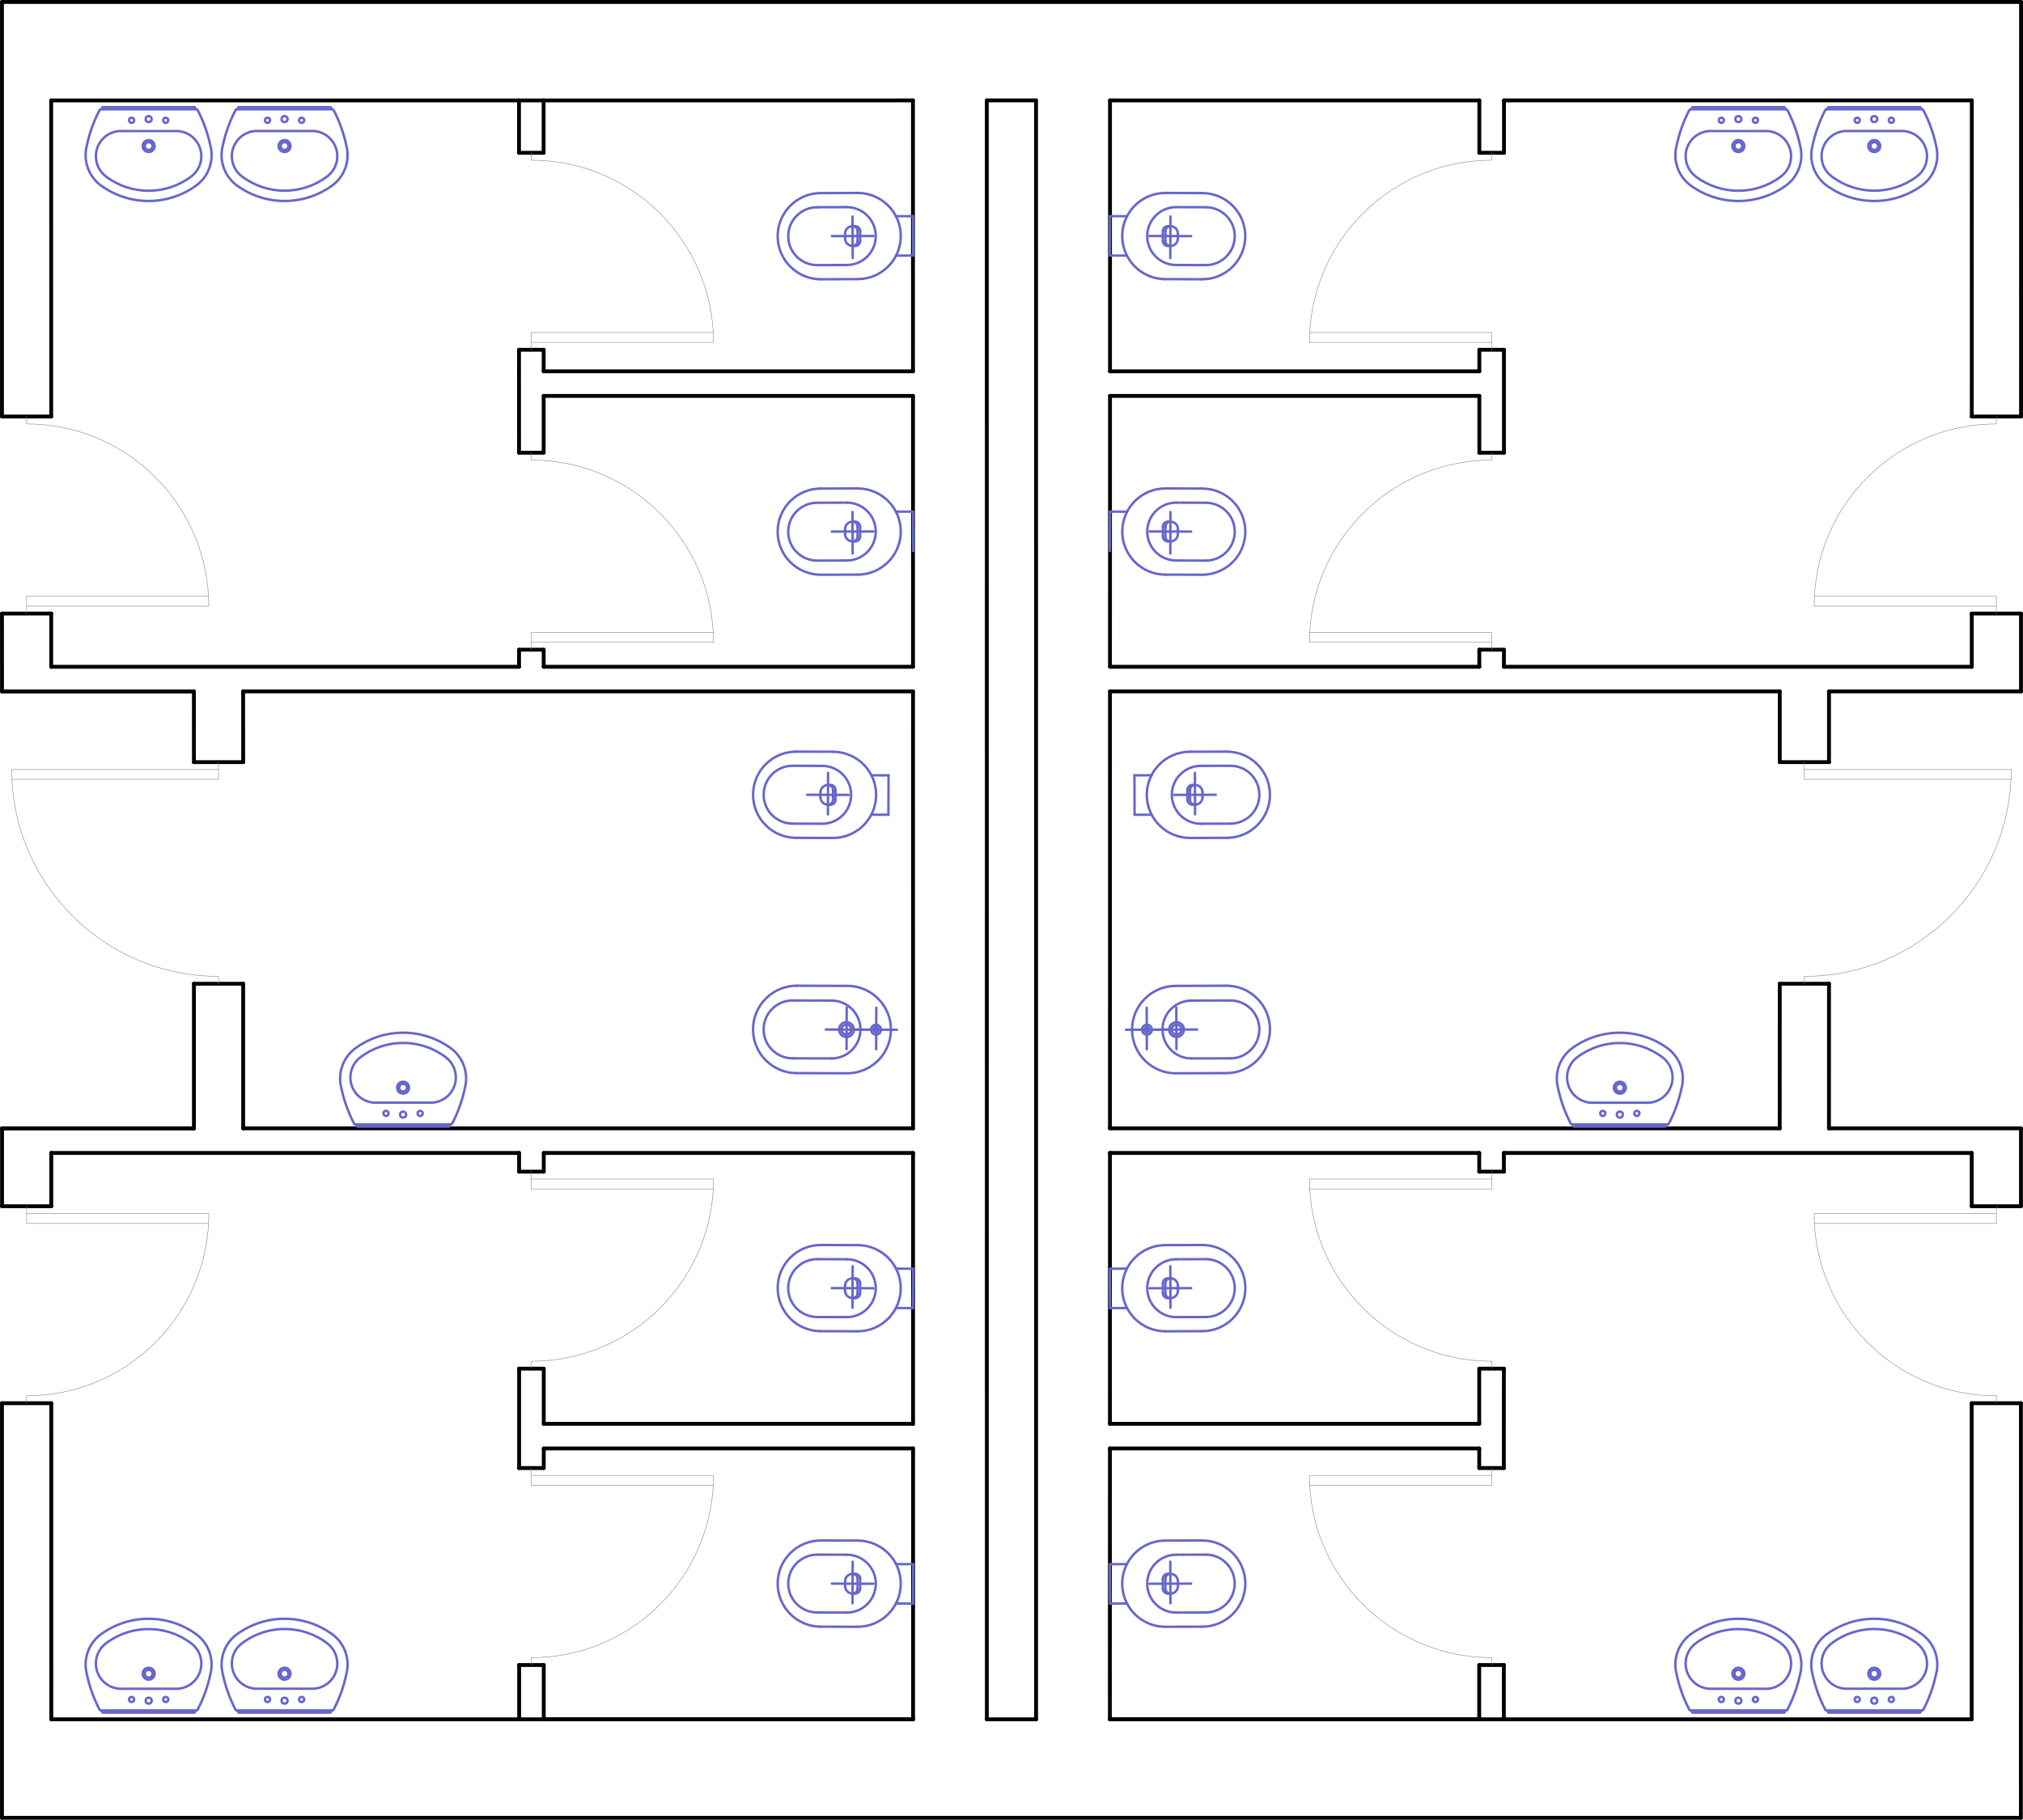 <?xml version="1.0" encoding="UTF-8"?><svg id="ARREDI_igienici_-_bathroom" xmlns="http://www.w3.org/2000/svg" width="594.41" height="534.65" viewBox="0 0 594.41 534.65"><defs><style>.cls-1{stroke:#848484;stroke-width:.14px;}.cls-1,.cls-2,.cls-3{fill:none;stroke-linecap:round;stroke-linejoin:round;}.cls-2{stroke:#000;stroke-width:1.13px;}.cls-3{stroke:#66c;stroke-width:.71px;}</style></defs><g id="LINE"><line class="cls-2" x1="304.42" y1="29.5" x2="289.95" y2="29.5"/></g><g id="LINE-2"><line class="cls-2" x1="304.43" y1="505.15" x2="304.42" y2="29.5"/></g><g id="LINE-3"><line class="cls-2" x1="289.96" y1="505.15" x2="289.95" y2="29.5"/></g><g id="LINE-4"><line class="cls-2" x1="268.27" y1="203.14" x2="268.28" y2="331.52"/></g><g id="LINE-5"><line class="cls-2" x1="159.73" y1="29.5" x2="159.73" y2="44.89"/></g><g id="LINE-6"><line class="cls-2" x1="152.5" y1="29.5" x2="152.5" y2="44.89"/></g><g id="LINE-7"><line class="cls-2" x1="159.73" y1="44.89" x2="152.5" y2="44.89"/></g><g id="LINE-8"><line class="cls-2" x1="159.73" y1="102.77" x2="152.5" y2="102.77"/></g><g id="LINE-9"><line class="cls-2" x1="159.74" y1="102.77" x2="159.74" y2="109.09"/></g><g id="LINE-10"><line class="cls-2" x1="152.5" y1="102.77" x2="152.51" y2="133.01"/></g><g id="LINE-11"><line class="cls-2" x1="159.74" y1="116.32" x2="159.74" y2="133.01"/></g><g id="LINE-12"><line class="cls-2" x1="159.73" y1="190.89" x2="152.5" y2="190.89"/></g><g id="LINE-13"><line class="cls-2" x1="159.73" y1="133.01" x2="152.5" y2="133.01"/></g><g id="LINE-14"><line class="cls-2" x1="152.51" y1="190.89" x2="152.51" y2="195.9"/></g><g id="LINE-15"><line class="cls-2" x1="159.75" y1="190.89" x2="159.75" y2="195.9"/></g><g id="LINE-16"><line class="cls-2" x1="152.51" y1="195.9" x2="15.05" y2="195.9"/></g><g id="LINE-17"><line class="cls-2" x1="268.25" y1="195.9" x2="159.75" y2="195.9"/></g><g id="LINE-18"><line class="cls-2" x1="268.25" y1="116.32" x2="159.74" y2="116.32"/></g><g id="LINE-19"><line class="cls-2" x1="268.25" y1="109.09" x2="159.74" y2="109.09"/></g><g id="LINE-20"><line class="cls-2" x1="268.25" y1="29.5" x2="268.26" y2="109.09"/></g><g id="LINE-21"><line class="cls-2" x1="268.26" y1="116.32" x2="268.27" y2="195.9"/></g><g id="LINE-22"><line class="cls-2" x1="15.05" y1="180.26" x2="15.05" y2="195.9"/></g><g id="LINE-23"><line class="cls-2" x1=".58" y1="180.26" x2=".59" y2="203.14"/></g><g id="LINE-24"><line class="cls-2" x1="15.05" y1="122.38" x2=".58" y2="122.38"/></g><g id="LINE-25"><line class="cls-2" x1="15.05" y1="180.26" x2=".58" y2="180.26"/></g><g id="LINE-26"><line class="cls-2" x1="268.25" y1="203.14" x2="71.44" y2="203.14"/></g><g id="LINE-27"><line class="cls-2" x1="15.04" y1="29.51" x2="15.05" y2="122.38"/></g><g id="LINE-28"><line class="cls-2" x1="268.29" y1="425.57" x2="268.29" y2="505.15"/></g><g id="LINE-29"><line class="cls-2" x1="15.07" y1="412.27" x2="15.08" y2="505.15"/></g><g id="LINE-30"><line class="cls-2" x1="152.53" y1="402.12" x2="152.53" y2="431.32"/></g><g id="LINE-31"><line class="cls-2" x1="159.77" y1="425.57" x2="159.77" y2="431.32"/></g><g id="LINE-32"><line class="cls-2" x1="159.73" y1="431.32" x2="152.5" y2="431.32"/></g><g id="LINE-33"><line class="cls-2" x1="152.52" y1="338.75" x2="15.07" y2="338.75"/></g><g id="LINE-34"><line class="cls-2" x1="268.29" y1="418.33" x2="159.77" y2="418.33"/></g><g id="LINE-35"><line class="cls-2" x1="268.29" y1="425.57" x2="159.77" y2="425.57"/></g><g id="LINE-36"><line class="cls-2" x1="268.29" y1="338.75" x2="159.77" y2="338.75"/></g><g id="LINE-37"><line class="cls-2" x1="159.77" y1="418.33" x2="159.77" y2="402.12"/></g><g id="LINE-38"><line class="cls-2" x1="159.73" y1="402.12" x2="152.5" y2="402.12"/></g><g id="LINE-39"><line class="cls-2" x1="152.52" y1="338.75" x2="152.53" y2="344.24"/></g><g id="LINE-40"><line class="cls-2" x1="159.73" y1="344.24" x2="152.5" y2="344.24"/></g><g id="LINE-41"><line class="cls-2" x1="159.77" y1="344.24" x2="159.77" y2="338.75"/></g><g id="LINE-42"><line class="cls-2" x1="268.28" y1="338.75" x2="268.28" y2="418.33"/></g><g id="LINE-43"><line class="cls-2" x1=".6" y1="331.52" x2=".6" y2="354.4"/></g><g id="LINE-44"><line class="cls-2" x1="268.29" y1="331.52" x2="71.45" y2="331.52"/></g><g id="LINE-45"><line class="cls-2" x1="15.05" y1="354.4" x2=".58" y2="354.4"/></g><g id="LINE-46"><line class="cls-2" x1="15.05" y1="412.27" x2=".58" y2="412.27"/></g><g id="LINE-47"><line class="cls-2" x1="15.07" y1="338.75" x2="15.07" y2="354.4"/></g><g id="LINE-48"><line class="cls-2" x1="159.73" y1="489.2" x2="152.5" y2="489.2"/></g><g id="LINE-49"><line class="cls-2" x1="152.54" y1="489.2" x2="152.54" y2="505.15"/></g><g id="LINE-50"><line class="cls-2" x1="159.77" y1="489.2" x2="159.77" y2="505.15"/></g><g id="LINE-51"><line class="cls-2" x1="268.29" y1="505.15" x2="159.77" y2="505.15"/></g><g id="LINE-52"><line class="cls-2" x1="326.14" y1="203.14" x2="326.13" y2="331.52"/></g><g id="LINE-53"><line class="cls-2" x1="434.67" y1="29.5" x2="434.67" y2="44.89"/></g><g id="LINE-54"><line class="cls-2" x1="441.91" y1="29.5" x2="441.91" y2="44.89"/></g><g id="LINE-55"><line class="cls-2" x1="434.67" y1="44.89" x2="441.91" y2="44.89"/></g><g id="LINE-56"><line class="cls-2" x1="434.67" y1="102.77" x2="441.91" y2="102.77"/></g><g id="LINE-57"><line class="cls-2" x1="434.67" y1="102.77" x2="434.67" y2="109.09"/></g><g id="LINE-58"><line class="cls-2" x1="441.9" y1="102.77" x2="441.9" y2="133.01"/></g><g id="LINE-59"><line class="cls-2" x1="434.67" y1="116.32" x2="434.67" y2="133.01"/></g><g id="LINE-60"><line class="cls-2" x1="434.67" y1="190.89" x2="441.91" y2="190.89"/></g><g id="LINE-61"><line class="cls-2" x1="434.67" y1="133.01" x2="441.91" y2="133.01"/></g><g id="LINE-62"><line class="cls-2" x1="441.9" y1="190.89" x2="441.89" y2="195.9"/></g><g id="LINE-63"><line class="cls-2" x1="434.66" y1="190.89" x2="434.66" y2="195.9"/></g><g id="LINE-64"><line class="cls-2" x1="441.89" y1="195.9" x2="579.35" y2="195.9"/></g><g id="LINE-65"><line class="cls-2" x1="326.15" y1="195.9" x2="434.66" y2="195.9"/></g><g id="LINE-66"><line class="cls-2" x1="326.15" y1="116.32" x2="434.67" y2="116.32"/></g><g id="LINE-67"><line class="cls-2" x1="326.15" y1="109.09" x2="434.67" y2="109.09"/></g><g id="LINE-68"><line class="cls-2" x1="326.15" y1="29.5" x2="326.15" y2="109.09"/></g><g id="LINE-69"><line class="cls-2" x1="326.15" y1="116.32" x2="326.14" y2="195.9"/></g><g id="LINE-70"><line class="cls-2" x1="579.35" y1="180.26" x2="579.35" y2="195.9"/></g><g id="LINE-71"><line class="cls-2" x1="593.82" y1="180.26" x2="593.82" y2="203.14"/></g><g id="LINE-72"><line class="cls-2" x1="579.36" y1="122.38" x2="593.83" y2="122.38"/></g><g id="LINE-73"><line class="cls-2" x1="579.35" y1="180.26" x2="593.82" y2="180.26"/></g><g id="LINE-74"><line class="cls-2" x1="326.15" y1="203.14" x2="522.94" y2="203.14"/></g><g id="LINE-75"><line class="cls-2" x1="579.37" y1="29.5" x2="579.36" y2="122.38"/></g><g id="LINE-76"><line class="cls-2" x1="593.84" y1=".57" x2="593.83" y2="122.38"/></g><g id="LINE-77"><line class="cls-2" x1="522.94" y1="203.14" x2="522.94" y2="223.92"/></g><g id="LINE-78"><line class="cls-2" x1="522.94" y1="223.92" x2="537.41" y2="223.92"/></g><g id="LINE-79"><line class="cls-2" x1="326.12" y1="425.57" x2="326.11" y2="505.15"/></g><g id="LINE-80"><line class="cls-2" x1="579.33" y1="412.27" x2="579.33" y2="505.15"/></g><g id="LINE-81"><line class="cls-2" x1="593.8" y1="412.27" x2="593.79" y2="534.09"/></g><g id="LINE-82"><line class="cls-2" x1="441.88" y1="402.12" x2="441.87" y2="431.32"/></g><g id="LINE-83"><line class="cls-2" x1="434.64" y1="425.57" x2="434.64" y2="431.32"/></g><g id="LINE-84"><line class="cls-2" x1="434.67" y1="431.32" x2="441.91" y2="431.32"/></g><g id="LINE-85"><line class="cls-2" x1="441.88" y1="338.75" x2="579.34" y2="338.75"/></g><g id="LINE-86"><line class="cls-2" x1="326.11" y1="418.33" x2="434.64" y2="418.33"/></g><g id="LINE-87"><line class="cls-2" x1="326.11" y1="425.57" x2="434.64" y2="425.57"/></g><g id="LINE-88"><line class="cls-2" x1="326.11" y1="338.75" x2="434.64" y2="338.75"/></g><g id="LINE-89"><line class="cls-2" x1="434.64" y1="418.33" x2="434.64" y2="402.12"/></g><g id="LINE-90"><line class="cls-2" x1="434.67" y1="402.12" x2="441.91" y2="402.12"/></g><g id="LINE-91"><line class="cls-2" x1="441.88" y1="338.75" x2="441.88" y2="344.24"/></g><g id="LINE-92"><line class="cls-2" x1="434.67" y1="344.24" x2="441.91" y2="344.24"/></g><g id="LINE-93"><line class="cls-2" x1="434.64" y1="344.24" x2="434.64" y2="338.75"/></g><g id="LINE-94"><line class="cls-2" x1="326.13" y1="338.75" x2="326.12" y2="418.33"/></g><g id="LINE-95"><line class="cls-2" x1="522.94" y1="289.03" x2="537.41" y2="289.03"/></g><g id="LINE-96"><line class="cls-2" x1="593.81" y1="331.52" x2="593.81" y2="354.4"/></g><g id="LINE-97"><line class="cls-2" x1="326.11" y1="331.52" x2="522.93" y2="331.52"/></g><g id="LINE-98"><line class="cls-2" x1="579.35" y1="354.4" x2="593.82" y2="354.4"/></g><g id="LINE-99"><line class="cls-2" x1="579.36" y1="412.27" x2="593.83" y2="412.27"/></g><g id="LINE-100"><line class="cls-2" x1="522.94" y1="289.03" x2="522.93" y2="331.52"/></g><g id="LINE-101"><line class="cls-2" x1="579.34" y1="338.75" x2="579.34" y2="354.4"/></g><g id="LINE-102"><line class="cls-2" x1="434.67" y1="489.2" x2="441.91" y2="489.2"/></g><g id="LINE-103"><line class="cls-2" x1="441.87" y1="489.2" x2="441.87" y2="505.15"/></g><g id="LINE-104"><line class="cls-2" x1="434.63" y1="489.2" x2="434.63" y2="505.15"/></g><g id="LINE-105"><line class="cls-2" x1="326.11" y1="505.15" x2="434.63" y2="505.15"/></g><g id="LINE-106"><line class="cls-2" x1="268.29" y1="505.15" x2="15.08" y2="505.15"/></g><g id="LINE-107"><line class="cls-2" x1="304.43" y1="505.15" x2="289.96" y2="505.15"/></g><g id="LINE-108"><line class="cls-2" x1="579.33" y1="505.15" x2="326.11" y2="505.15"/></g><g id="LINE-109"><line class="cls-2" x1="537.41" y1="289.03" x2="537.4" y2="331.52"/></g><g id="LINE-110"><line class="cls-2" x1="537.41" y1="203.14" x2="537.41" y2="223.92"/></g><g id="LINE-111"><line class="cls-2" x1="537.41" y1="203.14" x2="593.82" y2="203.14"/></g><g id="LINE-112"><line class="cls-2" x1="537.4" y1="331.52" x2="593.81" y2="331.52"/></g><g id="LINE-113"><line class="cls-2" x1="268.25" y1="29.5" x2="15.04" y2="29.51"/></g><g id="LINE-114"><line class="cls-2" x1="326.15" y1="29.5" x2="434.67" y2="29.51"/></g><g id="LINE-115"><line class="cls-2" x1="441.91" y1="29.5" x2="579.37" y2="29.5"/></g><g id="LINE-116"><line class="cls-2" x1="71.44" y1="203.14" x2="71.45" y2="223.92"/></g><g id="LINE-117"><line class="cls-2" x1="71.45" y1="223.92" x2="56.98" y2="223.92"/></g><g id="LINE-118"><line class="cls-2" x1="71.45" y1="289.03" x2="56.98" y2="289.03"/></g><g id="LINE-119"><line class="cls-2" x1="71.45" y1="289.03" x2="71.45" y2="331.52"/></g><g id="LINE-120"><line class="cls-2" x1="56.98" y1="289.03" x2="56.98" y2="331.52"/></g><g id="LINE-121"><line class="cls-2" x1="56.97" y1="203.14" x2="56.98" y2="223.92"/></g><g id="LINE-122"><line class="cls-2" x1="56.97" y1="203.14" x2=".57" y2="203.14"/></g><g id="LINE-123"><line class="cls-2" x1="56.98" y1="331.52" x2=".58" y2="331.52"/></g><g id="LINE-124"><line class="cls-2" x1="56.97" y1="203.14" x2=".59" y2="203.14"/></g><g id="LINE-125"><line class="cls-2" x1="56.98" y1="331.52" x2=".6" y2="331.52"/></g><g id="LINE-126"><line class="cls-2" x1=".58" y1="412.27" x2=".58" y2="534.09"/></g><g id="LINE-127"><line class="cls-2" x1="593.79" y1="534.09" x2=".58" y2="534.09"/></g><g id="LINE-128"><line class="cls-2" x1=".58" y1="122.38" x2=".58" y2=".57"/></g><g id="LINE-129"><line class="cls-2" x1=".58" y1=".57" x2="593.84" y2=".57"/></g><g id="LINE-130"><line class="cls-1" x1="7.82" y1="175.19" x2="61.35" y2="175.19"/></g><g id="LINE-131"><line class="cls-1" x1="7.82" y1="180.26" x2="7.82" y2="175.19"/></g><g id="LINE-132"><line class="cls-1" x1="156.12" y1="185.83" x2="209.65" y2="185.83"/></g><g id="LINE-133"><line class="cls-1" x1="156.12" y1="190.89" x2="156.12" y2="185.83"/></g><g id="LINE-134"><line class="cls-1" x1="156.12" y1="97.7" x2="209.65" y2="97.7"/></g><g id="LINE-135"><line class="cls-1" x1="156.12" y1="102.77" x2="156.12" y2="97.7"/></g><g id="LINE-136"><line class="cls-1" x1="156.12" y1="44.89" x2="156.12" y2="47.06"/></g><g id="LINE-137"><line class="cls-1" x1="156.12" y1="100.6" x2="209.65" y2="100.6"/></g><g id="ARC"><path class="cls-1" d="m209.65,100.6c0-29.57-23.97-53.54-53.54-53.54"/></g><g id="LINE-138"><line class="cls-1" x1="156.12" y1="133.01" x2="156.12" y2="135.18"/></g><g id="LINE-139"><line class="cls-1" x1="156.12" y1="188.72" x2="209.65" y2="188.72"/></g><g id="ARC-2"><path class="cls-1" d="m209.65,188.72c0-29.57-23.97-53.54-53.54-53.54"/></g><g id="ARC-3"><path class="cls-1" d="m61.35,178.09c0-29.57-23.97-53.54-53.54-53.54"/></g><g id="LINE-140"><line class="cls-1" x1="7.81" y1="122.38" x2="7.81" y2="124.55"/></g><g id="LINE-141"><line class="cls-1" x1="7.82" y1="178.09" x2="61.35" y2="178.09"/></g><g id="ARC-4"><path class="cls-1" d="m156.12,487.03c29.57,0,53.54-23.97,53.54-53.54"/></g><g id="LINE-142"><line class="cls-1" x1="7.82" y1="359.46" x2="61.35" y2="359.46"/></g><g id="LINE-143"><line class="cls-1" x1="7.82" y1="354.4" x2="7.82" y2="359.46"/></g><g id="LINE-144"><line class="cls-1" x1="156.12" y1="349.31" x2="209.65" y2="349.31"/></g><g id="LINE-145"><line class="cls-1" x1="156.12" y1="344.24" x2="156.12" y2="349.31"/></g><g id="LINE-146"><line class="cls-1" x1="156.12" y1="436.38" x2="209.65" y2="436.38"/></g><g id="LINE-147"><line class="cls-1" x1="156.12" y1="431.32" x2="156.12" y2="436.38"/></g><g id="LINE-148"><line class="cls-1" x1="156.12" y1="433.49" x2="209.65" y2="433.49"/></g><g id="LINE-149"><line class="cls-1" x1="156.12" y1="402.12" x2="156.12" y2="399.95"/></g><g id="LINE-150"><line class="cls-1" x1="156.12" y1="346.41" x2="209.65" y2="346.41"/></g><g id="ARC-5"><path class="cls-1" d="m156.12,399.95c29.57,0,53.54-23.97,53.54-53.54"/></g><g id="LINE-151"><line class="cls-1" x1="7.81" y1="412.27" x2="7.81" y2="410.1"/></g><g id="LINE-152"><line class="cls-1" x1="7.82" y1="356.57" x2="61.35" y2="356.57"/></g><g id="ARC-6"><path class="cls-1" d="m7.82,410.1c29.57,0,53.54-23.97,53.54-53.54"/></g><g id="LINE-153"><line class="cls-1" x1="156.12" y1="489.2" x2="156.12" y2="487.03"/></g><g id="ARC-7"><path class="cls-1" d="m530.17,286.86c33.56,0,60.77-27.21,60.77-60.77,0,0,0,0,0,0"/></g><g id="LINE-154"><line class="cls-1" x1="530.17" y1="228.98" x2="590.95" y2="228.98"/></g><g id="LINE-155"><line class="cls-1" x1="530.17" y1="223.92" x2="530.17" y2="228.98"/></g><g id="LINE-156"><line class="cls-1" x1="586.59" y1="175.19" x2="533.05" y2="175.19"/></g><g id="LINE-157"><line class="cls-1" x1="586.59" y1="180.26" x2="586.59" y2="175.19"/></g><g id="LINE-158"><line class="cls-1" x1="438.29" y1="185.83" x2="384.75" y2="185.83"/></g><g id="LINE-159"><line class="cls-1" x1="438.29" y1="190.89" x2="438.29" y2="185.83"/></g><g id="LINE-160"><line class="cls-1" x1="438.29" y1="97.7" x2="384.75" y2="97.7"/></g><g id="LINE-161"><line class="cls-1" x1="438.29" y1="102.77" x2="438.29" y2="97.7"/></g><g id="LINE-162"><line class="cls-1" x1="438.29" y1="44.89" x2="438.29" y2="47.06"/></g><g id="LINE-163"><line class="cls-1" x1="438.29" y1="100.6" x2="384.75" y2="100.6"/></g><g id="ARC-8"><path class="cls-1" d="m438.29,47.06c-29.57,0-53.54,23.97-53.54,53.54"/></g><g id="LINE-164"><line class="cls-1" x1="438.29" y1="133.01" x2="438.29" y2="135.18"/></g><g id="LINE-165"><line class="cls-1" x1="438.29" y1="188.72" x2="384.75" y2="188.72"/></g><g id="ARC-9"><path class="cls-1" d="m438.29,135.18c-29.57,0-53.54,23.97-53.54,53.54"/></g><g id="LINE-166"><line class="cls-1" x1="530.17" y1="226.09" x2="590.95" y2="226.09"/></g><g id="ARC-10"><path class="cls-1" d="m586.59,124.55c-29.57,0-53.54,23.97-53.54,53.54"/></g><g id="LINE-167"><line class="cls-1" x1="586.59" y1="122.38" x2="586.59" y2="124.55"/></g><g id="LINE-168"><line class="cls-1" x1="586.59" y1="178.09" x2="533.05" y2="178.09"/></g><g id="ARC-11"><path class="cls-1" d="m384.75,433.49c0,29.57,23.97,53.54,53.54,53.54"/></g><g id="LINE-169"><line class="cls-1" x1="586.59" y1="359.46" x2="533.05" y2="359.46"/></g><g id="LINE-170"><line class="cls-1" x1="586.59" y1="354.4" x2="586.59" y2="359.46"/></g><g id="LINE-171"><line class="cls-1" x1="438.29" y1="349.31" x2="384.75" y2="349.31"/></g><g id="LINE-172"><line class="cls-1" x1="438.29" y1="344.24" x2="438.29" y2="349.31"/></g><g id="LINE-173"><line class="cls-1" x1="438.29" y1="436.38" x2="384.75" y2="436.38"/></g><g id="LINE-174"><line class="cls-1" x1="438.29" y1="431.32" x2="438.29" y2="436.38"/></g><g id="LINE-175"><line class="cls-1" x1="438.29" y1="433.49" x2="384.75" y2="433.49"/></g><g id="LINE-176"><line class="cls-1" x1="438.29" y1="402.12" x2="438.29" y2="399.95"/></g><g id="LINE-177"><line class="cls-1" x1="438.29" y1="346.41" x2="384.75" y2="346.41"/></g><g id="ARC-12"><path class="cls-1" d="m384.75,346.41c0,29.57,23.97,53.54,53.54,53.54"/></g><g id="LINE-178"><line class="cls-1" x1="530.17" y1="289.03" x2="530.17" y2="286.86"/></g><g id="LINE-179"><line class="cls-1" x1="586.59" y1="412.27" x2="586.59" y2="410.1"/></g><g id="LINE-180"><line class="cls-1" x1="586.59" y1="356.57" x2="533.05" y2="356.57"/></g><g id="ARC-13"><path class="cls-1" d="m533.05,356.57c0,29.57,23.97,53.54,53.54,53.54"/></g><g id="LINE-181"><line class="cls-1" x1="438.29" y1="489.2" x2="438.29" y2="487.03"/></g><g id="ARC-14"><path class="cls-1" d="m3.44,226.09c0,33.56,27.21,60.77,60.77,60.77,0,0,0,0,0,0"/></g><g id="LINE-182"><line class="cls-1" x1="64.21" y1="228.98" x2="3.44" y2="228.98"/></g><g id="LINE-183"><line class="cls-1" x1="64.21" y1="223.92" x2="64.21" y2="228.98"/></g><g id="LINE-184"><line class="cls-1" x1="64.21" y1="226.09" x2="3.44" y2="226.09"/></g><g id="LINE-185"><line class="cls-1" x1="64.21" y1="289.03" x2="64.21" y2="286.86"/></g><g id="LINE-186"><line class="cls-3" x1="268.27" y1="63.51" x2="263.25" y2="63.52"/></g><g id="LINE-187"><line class="cls-3" x1="241.12" y1="56.73" x2="251.97" y2="56.69"/></g><g id="LINE-188"><line class="cls-3" x1="248.8" y1="60.86" x2="240.08" y2="60.89"/></g><g id="LINE-189"><line class="cls-3" x1="268.31" y1="75.08" x2="263.29" y2="75.1"/></g><g id="LINE-190"><line class="cls-3" x1="252.05" y1="82.01" x2="241.2" y2="82.05"/></g><g id="LINE-191"><line class="cls-3" x1="248.85" y1="77.86" x2="240.14" y2="77.89"/></g><g id="LINE-192"><line class="cls-3" x1="251.98" y1="67.9" x2="251.99" y2="70.8"/></g><g id="LINE-193"><line class="cls-3" x1="252.73" y1="67.9" x2="252.74" y2="70.79"/></g><g id="ARC-15"><path class="cls-3" d="m248.31,70.09c0,1.2.98,2.17,2.18,2.16"/></g><g id="LINE-194"><line class="cls-3" x1="248.31" y1="70.09" x2="248.31" y2="68.64"/></g><g id="ARC-16"><path class="cls-3" d="m250.55,72.25c.8,0,1.44-.65,1.44-1.45"/></g><g id="LINE-195"><line class="cls-3" x1="251.29" y1="72.25" x2="250.49" y2="72.25"/></g><g id="ARC-17"><path class="cls-3" d="m251.29,72.25c.8,0,1.44-.65,1.44-1.45"/></g><g id="LINE-196"><line class="cls-3" x1="250.47" y1="66.46" x2="251.27" y2="66.46"/></g><g id="ARC-18"><path class="cls-3" d="m251.98,67.9c0-.8-.65-1.44-1.45-1.44"/></g><g id="ARC-19"><path class="cls-3" d="m252.73,67.9c0-.8-.65-1.44-1.45-1.44"/></g><g id="LINE-197"><line class="cls-3" x1="256.62" y1="69.34" x2="244.42" y2="69.38"/></g><g id="ARC-20"><path class="cls-3" d="m252.05,82.01c6.99-.02,12.64-5.71,12.62-12.7s-5.71-12.64-12.7-12.62"/></g><g id="LINE-198"><line class="cls-3" x1="268.27" y1="63.51" x2="268.31" y2="75.08"/></g><g id="ARC-21"><path class="cls-3" d="m250.47,66.46c-1.2,0-2.17.98-2.16,2.18"/></g><g id="LINE-199"><line class="cls-3" x1="250.54" y1="75.81" x2="250.5" y2="63.61"/></g><g id="ARC-22"><path class="cls-3" d="m240.08,60.89c-4.69.02-8.49,3.83-8.47,8.53s3.83,8.49,8.53,8.47"/></g><g id="ARC-23"><path class="cls-3" d="m241.12,56.73c-6.99.02-12.64,5.71-12.62,12.7s5.71,12.64,12.7,12.62"/></g><g id="ARC-24"><path class="cls-3" d="m248.85,77.86c4.69-.02,8.49-3.83,8.47-8.53s-3.83-8.49-8.53-8.47"/></g><g id="ARC-25"><path class="cls-3" d="m248.85,164.68c4.69-.02,8.49-3.83,8.47-8.53s-3.83-8.49-8.53-8.47"/></g><g id="LINE-200"><line class="cls-3" x1="256.61" y1="156.15" x2="244.41" y2="156.19"/></g><g id="ARC-26"><path class="cls-3" d="m241.11,143.54c-6.99.02-12.64,5.71-12.62,12.7s5.71,12.64,12.7,12.62"/></g><g id="ARC-27"><path class="cls-3" d="m240.07,147.71c-4.69.02-8.49,3.83-8.47,8.53s3.83,8.49,8.53,8.47"/></g><g id="ARC-28"><path class="cls-3" d="m252.72,154.72c0-.8-.65-1.44-1.45-1.44"/></g><g id="ARC-29"><path class="cls-3" d="m251.97,154.72c0-.8-.65-1.44-1.45-1.44"/></g><g id="LINE-201"><line class="cls-3" x1="250.46" y1="153.28" x2="251.27" y2="153.28"/></g><g id="ARC-30"><path class="cls-3" d="m251.29,159.06c.8,0,1.44-.65,1.44-1.45"/></g><g id="LINE-202"><line class="cls-3" x1="251.29" y1="159.06" x2="250.48" y2="159.06"/></g><g id="ARC-31"><path class="cls-3" d="m250.54,159.06c.8,0,1.44-.65,1.44-1.45"/></g><g id="LINE-203"><line class="cls-3" x1="248.3" y1="156.9" x2="248.3" y2="155.46"/></g><g id="ARC-32"><path class="cls-3" d="m248.3,156.9c0,1.2.98,2.17,2.18,2.16"/></g><g id="LINE-204"><line class="cls-3" x1="252.72" y1="154.72" x2="252.73" y2="157.61"/></g><g id="LINE-205"><line class="cls-3" x1="251.97" y1="154.72" x2="251.98" y2="157.61"/></g><g id="LINE-206"><line class="cls-3" x1="250.53" y1="162.63" x2="250.49" y2="150.43"/></g><g id="ARC-33"><path class="cls-3" d="m250.46,153.28c-1.2,0-2.17.98-2.16,2.18"/></g><g id="LINE-207"><line class="cls-3" x1="248.79" y1="147.68" x2="240.07" y2="147.71"/></g><g id="LINE-208"><line class="cls-3" x1="241.11" y1="143.54" x2="251.96" y2="143.51"/></g><g id="LINE-209"><line class="cls-3" x1="248.85" y1="164.68" x2="240.13" y2="164.71"/></g><g id="LINE-210"><line class="cls-3" x1="252.05" y1="168.83" x2="241.2" y2="168.86"/></g><g id="LINE-211"><line class="cls-3" x1="268.26" y1="150.32" x2="263.24" y2="150.34"/></g><g id="LINE-212"><line class="cls-3" x1="268.26" y1="150.32" x2="268.3" y2="161.9"/></g><g id="ARC-34"><path class="cls-3" d="m252.05,168.83c6.99-.02,12.64-5.71,12.62-12.7s-5.71-12.64-12.7-12.62"/></g><g id="ARC-35"><path class="cls-3" d="m244.73,246.2c6.99.02,12.68-5.63,12.7-12.62s-5.63-12.68-12.62-12.7"/></g><g id="ARC-36"><path class="cls-3" d="m241.56,242.02c4.69.02,8.51-3.78,8.53-8.47s-3.78-8.51-8.47-8.53"/></g><g id="LINE-213"><line class="cls-3" x1="249.39" y1="233.55" x2="237.19" y2="233.51"/></g><g id="ARC-37"><path class="cls-3" d="m233.97,220.84c-6.99-.02-12.68,5.63-12.7,12.62s5.63,12.68,12.62,12.7"/></g><g id="ARC-38"><path class="cls-3" d="m232.91,224.99c-4.69-.02-8.51,3.78-8.53,8.47s3.78,8.51,8.47,8.53"/></g><g id="ARC-39"><path class="cls-3" d="m244.04,236.43c.8,0,1.45-.64,1.45-1.44"/></g><g id="ARC-40"><path class="cls-3" d="m243.3,236.42c.8,0,1.45-.64,1.45-1.44"/></g><g id="LINE-214"><line class="cls-3" x1="243.24" y1="236.42" x2="244.04" y2="236.43"/></g><g id="ARC-41"><path class="cls-3" d="m245.5,232.09c0-.8-.64-1.45-1.44-1.45"/></g><g id="LINE-215"><line class="cls-3" x1="244.06" y1="230.64" x2="243.26" y2="230.64"/></g><g id="ARC-42"><path class="cls-3" d="m244.76,232.09c0-.8-.64-1.45-1.44-1.45"/></g><g id="LINE-216"><line class="cls-3" x1="241.08" y1="232.8" x2="241.07" y2="234.24"/></g><g id="ARC-43"><path class="cls-3" d="m243.26,230.64c-1.2,0-2.17.96-2.18,2.16"/></g><g id="LINE-217"><line class="cls-3" x1="245.49" y1="234.98" x2="245.5" y2="232.09"/></g><g id="LINE-218"><line class="cls-3" x1="244.75" y1="234.98" x2="244.76" y2="232.09"/></g><g id="LINE-219"><line class="cls-3" x1="243.31" y1="227.08" x2="243.27" y2="239.27"/></g><g id="ARC-44"><path class="cls-3" d="m241.07,234.24c0,1.2.96,2.17,2.16,2.18"/></g><g id="LINE-220"><line class="cls-3" x1="241.56" y1="242.02" x2="232.85" y2="241.99"/></g><g id="LINE-221"><line class="cls-3" x1="233.88" y1="246.16" x2="244.73" y2="246.2"/></g><g id="LINE-222"><line class="cls-3" x1="241.62" y1="225.02" x2="232.91" y2="224.99"/></g><g id="LINE-223"><line class="cls-3" x1="244.82" y1="220.87" x2="233.97" y2="220.84"/></g><g id="LINE-224"><line class="cls-3" x1="261.04" y1="239.38" x2="256.02" y2="239.36"/></g><g id="LINE-225"><line class="cls-3" x1="261.08" y1="227.8" x2="256.06" y2="227.79"/></g><g id="LINE-226"><line class="cls-3" x1="261.04" y1="239.38" x2="261.08" y2="227.8"/></g><g id="ARC-45"><path class="cls-3" d="m248.8,473.79c4.69.02,8.51-3.78,8.53-8.47s-3.78-8.51-8.47-8.53"/></g><g id="ARC-46"><path class="cls-3" d="m241.2,452.61c-6.99-.02-12.68,5.63-12.7,12.62s5.63,12.68,12.62,12.7"/></g><g id="ARC-47"><path class="cls-3" d="m240.14,456.76c-4.69-.02-8.51,3.78-8.53,8.47s3.78,8.51,8.47,8.53"/></g><g id="LINE-227"><line class="cls-3" x1="250.54" y1="458.84" x2="250.5" y2="471.04"/></g><g id="ARC-48"><path class="cls-3" d="m248.31,466.01c0,1.2.96,2.17,2.16,2.18"/></g><g id="LINE-228"><line class="cls-3" x1="268.27" y1="471.15" x2="268.31" y2="459.57"/></g><g id="ARC-49"><path class="cls-3" d="m251.97,477.96c6.99.02,12.68-5.63,12.7-12.62s-5.63-12.68-12.62-12.7"/></g><g id="LINE-229"><line class="cls-3" x1="256.62" y1="465.32" x2="244.42" y2="465.28"/></g><g id="ARC-50"><path class="cls-3" d="m251.27,468.19c.8,0,1.45-.64,1.45-1.44"/></g><g id="ARC-51"><path class="cls-3" d="m250.53,468.19c.8,0,1.45-.64,1.45-1.44"/></g><g id="LINE-230"><line class="cls-3" x1="250.47" y1="468.19" x2="251.27" y2="468.19"/></g><g id="ARC-52"><path class="cls-3" d="m252.74,463.86c0-.8-.64-1.45-1.44-1.45"/></g><g id="LINE-231"><line class="cls-3" x1="251.29" y1="462.41" x2="250.49" y2="462.41"/></g><g id="ARC-53"><path class="cls-3" d="m251.99,463.86c0-.8-.64-1.45-1.44-1.45"/></g><g id="LINE-232"><line class="cls-3" x1="248.31" y1="464.57" x2="248.31" y2="466.01"/></g><g id="ARC-54"><path class="cls-3" d="m250.49,462.41c-1.2,0-2.17.96-2.18,2.16"/></g><g id="LINE-233"><line class="cls-3" x1="252.73" y1="466.75" x2="252.74" y2="463.86"/></g><g id="LINE-234"><line class="cls-3" x1="251.98" y1="466.75" x2="251.99" y2="463.86"/></g><g id="LINE-235"><line class="cls-3" x1="248.85" y1="456.79" x2="240.14" y2="456.76"/></g><g id="LINE-236"><line class="cls-3" x1="252.05" y1="452.64" x2="241.2" y2="452.61"/></g><g id="LINE-237"><line class="cls-3" x1="268.31" y1="459.57" x2="263.29" y2="459.55"/></g><g id="ARC-55"><path class="cls-3" d="m251.96,391.15c6.99.02,12.68-5.63,12.7-12.62s-5.63-12.68-12.62-12.7"/></g><g id="LINE-238"><line class="cls-3" x1="268.26" y1="384.33" x2="268.3" y2="372.76"/></g><g id="LINE-239"><line class="cls-3" x1="268.3" y1="372.76" x2="263.28" y2="372.74"/></g><g id="LINE-240"><line class="cls-3" x1="268.26" y1="384.33" x2="263.24" y2="384.31"/></g><g id="LINE-241"><line class="cls-3" x1="252.05" y1="365.83" x2="241.2" y2="365.79"/></g><g id="LINE-242"><line class="cls-3" x1="248.85" y1="369.98" x2="240.13" y2="369.95"/></g><g id="LINE-243"><line class="cls-3" x1="241.11" y1="391.11" x2="251.96" y2="391.15"/></g><g id="LINE-244"><line class="cls-3" x1="248.79" y1="386.98" x2="240.07" y2="386.95"/></g><g id="ARC-56"><path class="cls-3" d="m248.3,379.2c0,1.2.96,2.17,2.16,2.18"/></g><g id="LINE-245"><line class="cls-3" x1="250.53" y1="372.03" x2="250.49" y2="384.23"/></g><g id="LINE-246"><line class="cls-3" x1="251.97" y1="379.93" x2="251.98" y2="377.04"/></g><g id="LINE-247"><line class="cls-3" x1="252.72" y1="379.94" x2="252.73" y2="377.04"/></g><g id="ARC-57"><path class="cls-3" d="m250.48,375.59c-1.2,0-2.17.96-2.18,2.16"/></g><g id="LINE-248"><line class="cls-3" x1="248.3" y1="377.75" x2="248.3" y2="379.2"/></g><g id="ARC-58"><path class="cls-3" d="m251.98,377.04c0-.8-.64-1.45-1.44-1.45"/></g><g id="LINE-249"><line class="cls-3" x1="251.29" y1="375.59" x2="250.48" y2="375.59"/></g><g id="ARC-59"><path class="cls-3" d="m252.73,377.04c0-.8-.64-1.45-1.44-1.45"/></g><g id="LINE-250"><line class="cls-3" x1="250.46" y1="381.38" x2="251.27" y2="381.38"/></g><g id="ARC-60"><path class="cls-3" d="m250.52,381.38c.8,0,1.45-.64,1.45-1.44"/></g><g id="ARC-61"><path class="cls-3" d="m251.27,381.38c.8,0,1.45-.64,1.45-1.44"/></g><g id="ARC-62"><path class="cls-3" d="m240.13,369.95c-4.69-.02-8.51,3.78-8.53,8.47s3.78,8.51,8.47,8.53"/></g><g id="ARC-63"><path class="cls-3" d="m241.2,365.79c-6.99-.02-12.68,5.63-12.7,12.62s5.63,12.68,12.62,12.7"/></g><g id="LINE-251"><line class="cls-3" x1="256.61" y1="378.5" x2="244.41" y2="378.46"/></g><g id="ARC-64"><path class="cls-3" d="m248.79,386.98c4.69.02,8.51-3.78,8.53-8.47s-3.78-8.51-8.47-8.53"/></g><g id="ARC-65"><path class="cls-3" d="m244.29,310.98c4.69.02,8.51-3.78,8.53-8.47s-3.78-8.51-8.47-8.53"/></g><g id="LINE-252"><line class="cls-3" x1="254.86" y1="302.52" x2="242.66" y2="302.48"/></g><g id="ARC-66"><path class="cls-3" d="m248.89,315.34c7.09.02,12.86-5.71,12.89-12.8s-5.71-12.86-12.8-12.89"/></g><g id="ARC-67"><path class="cls-3" d="m232.9,293.94c-4.69-.02-8.51,3.78-8.53,8.47s3.78,8.51,8.47,8.53"/></g><g id="ARC-68"><path class="cls-3" d="m234.15,289.61c-7.09-.02-12.86,5.71-12.89,12.8s5.71,12.86,12.8,12.89"/></g><g id="LINE-253"><line class="cls-3" x1="248.78" y1="296.04" x2="248.74" y2="308.24"/></g><g id="CIRCLE"><circle class="cls-3" cx="248.7" cy="302.5" r="1.45"/></g><g id="CIRCLE-2"><circle class="cls-3" cx="248.7" cy="302.5" r="2.17"/></g><g id="LINE-254"><line class="cls-3" x1="234.06" y1="315.29" x2="248.89" y2="315.34"/></g><g id="LINE-255"><line class="cls-3" x1="244.29" y1="310.98" x2="232.84" y2="310.95"/></g><g id="LINE-256"><line class="cls-3" x1="234.15" y1="289.61" x2="248.98" y2="289.66"/></g><g id="LINE-257"><line class="cls-3" x1="244.35" y1="293.98" x2="232.9" y2="293.94"/></g><g id="LINE-258"><line class="cls-3" x1="257.48" y1="296.07" x2="257.43" y2="308.27"/></g><g id="CIRCLE-3"><circle class="cls-3" cx="257.4" cy="302.53" r=".72"/></g><g id="LINE-259"><line class="cls-3" x1="263.55" y1="302.55" x2="251.36" y2="302.51"/></g><g id="CIRCLE-4"><circle class="cls-3" cx="257.4" cy="302.53" r="1.45"/></g><g id="LINE-260"><line class="cls-3" x1="248.8" y1="473.79" x2="240.08" y2="473.76"/></g><g id="LINE-261"><line class="cls-3" x1="241.12" y1="477.93" x2="251.97" y2="477.96"/></g><g id="LINE-262"><line class="cls-3" x1="268.27" y1="471.15" x2="263.25" y2="471.13"/></g><g id="LINE-263"><line class="cls-3" x1="326.14" y1="63.51" x2="331.15" y2="63.52"/></g><g id="LINE-264"><line class="cls-3" x1="353.29" y1="56.73" x2="342.44" y2="56.69"/></g><g id="LINE-265"><line class="cls-3" x1="345.61" y1="60.86" x2="354.32" y2="60.89"/></g><g id="LINE-266"><line class="cls-3" x1="326.1" y1="75.08" x2="331.11" y2="75.1"/></g><g id="LINE-267"><line class="cls-3" x1="342.35" y1="82.01" x2="353.2" y2="82.05"/></g><g id="LINE-268"><line class="cls-3" x1="345.55" y1="77.86" x2="354.27" y2="77.89"/></g><g id="LINE-269"><line class="cls-3" x1="342.43" y1="67.9" x2="342.42" y2="70.8"/></g><g id="LINE-270"><line class="cls-3" x1="341.68" y1="67.9" x2="341.67" y2="70.79"/></g><g id="ARC-69"><path class="cls-3" d="m343.92,72.25c1.2,0,2.17-.96,2.18-2.16"/></g><g id="LINE-271"><line class="cls-3" x1="346.09" y1="70.09" x2="346.1" y2="68.64"/></g><g id="ARC-70"><path class="cls-3" d="m342.42,70.8c0,.8.64,1.45,1.44,1.45"/></g><g id="LINE-272"><line class="cls-3" x1="343.11" y1="72.25" x2="343.92" y2="72.25"/></g><g id="ARC-71"><path class="cls-3" d="m341.67,70.79c0,.8.64,1.45,1.44,1.45"/></g><g id="LINE-273"><line class="cls-3" x1="343.94" y1="66.46" x2="343.13" y2="66.46"/></g><g id="ARC-72"><path class="cls-3" d="m343.88,66.46c-.8,0-1.45.64-1.45,1.44"/></g><g id="ARC-73"><path class="cls-3" d="m343.13,66.46c-.8,0-1.45.64-1.45,1.44"/></g><g id="LINE-274"><line class="cls-3" x1="337.79" y1="69.34" x2="349.98" y2="69.38"/></g><g id="ARC-74"><path class="cls-3" d="m342.44,56.69c-6.99-.02-12.68,5.63-12.7,12.62s5.63,12.68,12.62,12.7"/></g><g id="LINE-275"><line class="cls-3" x1="326.14" y1="63.51" x2="326.1" y2="75.08"/></g><g id="ARC-75"><path class="cls-3" d="m346.1,68.64c0-1.2-.96-2.17-2.16-2.18"/></g><g id="LINE-276"><line class="cls-3" x1="343.86" y1="75.81" x2="343.91" y2="63.61"/></g><g id="ARC-76"><path class="cls-3" d="m354.27,77.89c4.69.02,8.51-3.78,8.53-8.47s-3.78-8.51-8.47-8.53"/></g><g id="ARC-77"><path class="cls-3" d="m353.2,82.05c6.99.02,12.68-5.63,12.7-12.62s-5.63-12.68-12.62-12.7"/></g><g id="ARC-78"><path class="cls-3" d="m345.61,60.86c-4.69-.02-8.51,3.78-8.53,8.47s3.78,8.51,8.47,8.53"/></g><g id="ARC-79"><path class="cls-3" d="m345.62,147.68c-4.69-.02-8.51,3.78-8.53,8.47s3.78,8.51,8.47,8.53"/></g><g id="LINE-277"><line class="cls-3" x1="337.79" y1="156.15" x2="349.99" y2="156.19"/></g><g id="ARC-80"><path class="cls-3" d="m353.21,168.86c6.99.02,12.68-5.63,12.7-12.62s-5.63-12.68-12.62-12.7"/></g><g id="ARC-81"><path class="cls-3" d="m354.27,164.71c4.69.02,8.51-3.78,8.53-8.47s-3.78-8.51-8.47-8.53"/></g><g id="ARC-82"><path class="cls-3" d="m343.14,153.28c-.8,0-1.45.64-1.45,1.44"/></g><g id="ARC-83"><path class="cls-3" d="m343.89,153.28c-.8,0-1.45.64-1.45,1.44"/></g><g id="LINE-278"><line class="cls-3" x1="343.94" y1="153.28" x2="343.14" y2="153.28"/></g><g id="ARC-84"><path class="cls-3" d="m341.68,157.61c0,.8.64,1.45,1.44,1.45"/></g><g id="LINE-279"><line class="cls-3" x1="343.12" y1="159.06" x2="343.92" y2="159.06"/></g><g id="ARC-85"><path class="cls-3" d="m342.42,157.61c0,.8.64,1.45,1.44,1.45"/></g><g id="LINE-280"><line class="cls-3" x1="346.1" y1="156.9" x2="346.11" y2="155.46"/></g><g id="ARC-86"><path class="cls-3" d="m343.92,159.06c1.2,0,2.17-.96,2.18-2.16"/></g><g id="LINE-281"><line class="cls-3" x1="341.69" y1="154.72" x2="341.68" y2="157.61"/></g><g id="LINE-282"><line class="cls-3" x1="342.43" y1="154.72" x2="342.42" y2="157.61"/></g><g id="LINE-283"><line class="cls-3" x1="343.87" y1="162.63" x2="343.91" y2="150.43"/></g><g id="ARC-87"><path class="cls-3" d="m346.11,155.46c0-1.2-.96-2.17-2.16-2.18"/></g><g id="LINE-284"><line class="cls-3" x1="345.62" y1="147.68" x2="354.33" y2="147.71"/></g><g id="LINE-285"><line class="cls-3" x1="353.3" y1="143.54" x2="342.45" y2="143.51"/></g><g id="LINE-286"><line class="cls-3" x1="345.56" y1="164.68" x2="354.27" y2="164.71"/></g><g id="LINE-287"><line class="cls-3" x1="342.36" y1="168.83" x2="353.21" y2="168.86"/></g><g id="LINE-288"><line class="cls-3" x1="326.14" y1="150.32" x2="331.16" y2="150.34"/></g><g id="LINE-289"><line class="cls-3" x1="326.14" y1="150.32" x2="326.1" y2="161.9"/></g><g id="ARC-88"><path class="cls-3" d="m342.45,143.51c-6.99-.02-12.68,5.63-12.7,12.62s5.63,12.68,12.62,12.7"/></g><g id="ARC-89"><path class="cls-3" d="m349.58,220.87c-6.99.02-12.64,5.71-12.62,12.7s5.71,12.64,12.7,12.62"/></g><g id="ARC-90"><path class="cls-3" d="m352.79,225.02c-4.69.02-8.49,3.83-8.47,8.53s3.83,8.49,8.53,8.47"/></g><g id="LINE-290"><line class="cls-3" x1="345.02" y1="233.55" x2="357.22" y2="233.51"/></g><g id="ARC-91"><path class="cls-3" d="m360.52,246.16c6.99-.02,12.64-5.71,12.62-12.7s-5.71-12.64-12.7-12.62"/></g><g id="ARC-92"><path class="cls-3" d="m361.56,241.99c4.69-.02,8.49-3.83,8.47-8.53s-3.83-8.49-8.53-8.47"/></g><g id="ARC-93"><path class="cls-3" d="m348.91,234.98c0,.8.65,1.44,1.45,1.44"/></g><g id="ARC-94"><path class="cls-3" d="m349.66,234.98c0,.8.65,1.44,1.45,1.44"/></g><g id="LINE-291"><line class="cls-3" x1="351.17" y1="236.42" x2="350.36" y2="236.43"/></g><g id="ARC-95"><path class="cls-3" d="m350.34,230.64c-.8,0-1.44.65-1.44,1.45"/></g><g id="LINE-292"><line class="cls-3" x1="350.34" y1="230.64" x2="351.15" y2="230.64"/></g><g id="ARC-96"><path class="cls-3" d="m351.09,230.64c-.8,0-1.44.65-1.44,1.45"/></g><g id="LINE-293"><line class="cls-3" x1="353.33" y1="232.8" x2="353.33" y2="234.24"/></g><g id="ARC-97"><path class="cls-3" d="m353.33,232.8c0-1.2-.98-2.17-2.18-2.16"/></g><g id="LINE-294"><line class="cls-3" x1="348.91" y1="234.98" x2="348.9" y2="232.09"/></g><g id="LINE-295"><line class="cls-3" x1="349.66" y1="234.98" x2="349.65" y2="232.09"/></g><g id="LINE-296"><line class="cls-3" x1="351.1" y1="227.08" x2="351.14" y2="239.27"/></g><g id="ARC-98"><path class="cls-3" d="m351.17,236.42c1.2,0,2.17-.98,2.16-2.18"/></g><g id="LINE-297"><line class="cls-3" x1="352.84" y1="242.02" x2="361.56" y2="241.99"/></g><g id="LINE-298"><line class="cls-3" x1="360.52" y1="246.16" x2="349.67" y2="246.2"/></g><g id="LINE-299"><line class="cls-3" x1="352.79" y1="225.02" x2="361.5" y2="224.99"/></g><g id="LINE-300"><line class="cls-3" x1="349.58" y1="220.87" x2="360.44" y2="220.84"/></g><g id="LINE-301"><line class="cls-3" x1="333.37" y1="239.38" x2="338.39" y2="239.36"/></g><g id="LINE-302"><line class="cls-3" x1="333.33" y1="227.8" x2="338.35" y2="227.79"/></g><g id="LINE-303"><line class="cls-3" x1="333.37" y1="239.38" x2="333.33" y2="227.8"/></g><g id="ARC-99"><path class="cls-3" d="m345.55,456.79c-4.69.02-8.49,3.83-8.47,8.53s3.83,8.49,8.53,8.47"/></g><g id="ARC-100"><path class="cls-3" d="m353.29,477.93c6.99-.02,12.64-5.71,12.62-12.7s-5.71-12.64-12.7-12.62"/></g><g id="ARC-101"><path class="cls-3" d="m354.32,473.76c4.69-.02,8.49-3.83,8.47-8.53s-3.83-8.49-8.53-8.47"/></g><g id="LINE-304"><line class="cls-3" x1="343.86" y1="458.84" x2="343.91" y2="471.04"/></g><g id="ARC-102"><path class="cls-3" d="m343.94,468.19c1.2,0,2.17-.98,2.16-2.18"/></g><g id="LINE-305"><line class="cls-3" x1="326.14" y1="471.15" x2="326.1" y2="459.57"/></g><g id="ARC-103"><path class="cls-3" d="m342.35,452.64c-6.99.02-12.64,5.71-12.62,12.7s5.71,12.64,12.7,12.62"/></g><g id="LWPOLYLINE"><path class="cls-3" d="m497.27,503.18h27.02c.07-.26.24-.49.47-.63.19,0,.36-.1.44-.27,1.7-3.28,2.95-6.77,3.72-10.38,1.13-4.27-.39-8.8-3.86-11.53-8.47-6.35-20.1-6.35-28.57,0-3.47,2.73-4.99,7.26-3.86,11.53.76,3.61,2.01,7.11,3.72,10.38.09.16.26.27.44.27.24.14.41.36.47.63Z"/></g><g id="LWPOLYLINE-2"><path class="cls-3" d="m498.33,482.76c-3.31,2.42-4.04,7.06-1.62,10.38,1.28,1.76,3.27,2.86,5.44,3.03h17.25c4.09-.31,7.16-3.87,6.85-7.96-.16-2.17-1.27-4.16-3.03-5.44-7.38-5.52-17.52-5.52-24.9,0Z"/></g><g id="CIRCLE-5"><circle class="cls-3" cx="470.94" cy="327.13" r=".75"/></g><g id="CIRCLE-6"><circle class="cls-3" cx="475.95" cy="327.48" r=".88"/></g><g id="CIRCLE-7"><circle class="cls-3" cx="480.96" cy="327.13" r=".75"/></g><g id="CIRCLE-8"><circle class="cls-3" cx="475.95" cy="319.57" r="1.13"/></g><g id="CIRCLE-9"><circle class="cls-3" cx="475.95" cy="319.57" r="1.75"/></g><g id="LINE-306"><line class="cls-3" x1="489.93" y1="330.37" x2="461.97" y2="330.37"/></g><g id="LWPOLYLINE-3"><path class="cls-3" d="m462.44,330.99h27.02c.07-.26.24-.49.47-.63.19,0,.36-.1.44-.27,1.7-3.28,2.95-6.77,3.72-10.38,1.13-4.27-.39-8.8-3.86-11.53-8.47-6.35-20.1-6.35-28.57,0-3.47,2.73-4.99,7.26-3.86,11.53.76,3.61,2.01,7.11,3.72,10.38.09.16.26.27.44.27.24.14.41.36.47.63Z"/></g><g id="LWPOLYLINE-4"><path class="cls-3" d="m463.5,310.57c-3.31,2.42-4.04,7.06-1.62,10.38,1.28,1.76,3.27,2.86,5.44,3.03h17.25c4.09-.31,7.16-3.87,6.85-7.96-.16-2.17-1.27-4.16-3.03-5.44-7.38-5.52-17.52-5.52-24.9,0Z"/></g><g id="LINE-307"><line class="cls-3" x1="337.79" y1="465.32" x2="349.98" y2="465.28"/></g><g id="ARC-104"><path class="cls-3" d="m341.68,466.75c0,.8.65,1.44,1.45,1.44"/></g><g id="ARC-105"><path class="cls-3" d="m342.43,466.75c0,.8.65,1.44,1.45,1.44"/></g><g id="LINE-308"><line class="cls-3" x1="343.94" y1="468.19" x2="343.13" y2="468.19"/></g><g id="ARC-106"><path class="cls-3" d="m343.11,462.41c-.8,0-1.44.65-1.44,1.45"/></g><g id="LINE-309"><line class="cls-3" x1="343.11" y1="462.41" x2="343.92" y2="462.41"/></g><g id="ARC-107"><path class="cls-3" d="m343.86,462.41c-.8,0-1.44.65-1.44,1.45"/></g><g id="LINE-310"><line class="cls-3" x1="346.09" y1="464.57" x2="346.1" y2="466.01"/></g><g id="ARC-108"><path class="cls-3" d="m346.09,464.57c0-1.2-.98-2.17-2.18-2.16"/></g><g id="LINE-311"><line class="cls-3" x1="341.68" y1="466.75" x2="341.67" y2="463.86"/></g><g id="LINE-312"><line class="cls-3" x1="342.43" y1="466.75" x2="342.42" y2="463.86"/></g><g id="LINE-313"><line class="cls-3" x1="345.55" y1="456.79" x2="354.27" y2="456.76"/></g><g id="LINE-314"><line class="cls-3" x1="342.35" y1="452.64" x2="353.2" y2="452.61"/></g><g id="LINE-315"><line class="cls-3" x1="326.1" y1="459.57" x2="331.11" y2="459.55"/></g><g id="ARC-109"><path class="cls-3" d="m342.36,365.83c-6.99.02-12.64,5.71-12.62,12.7s5.71,12.64,12.7,12.62"/></g><g id="LINE-316"><line class="cls-3" x1="326.14" y1="384.33" x2="326.1" y2="372.76"/></g><g id="LINE-317"><line class="cls-3" x1="326.1" y1="372.76" x2="331.12" y2="372.74"/></g><g id="LINE-318"><line class="cls-3" x1="326.14" y1="384.33" x2="331.16" y2="384.31"/></g><g id="LINE-319"><line class="cls-3" x1="342.36" y1="365.83" x2="353.21" y2="365.79"/></g><g id="LINE-320"><line class="cls-3" x1="345.56" y1="369.98" x2="354.27" y2="369.95"/></g><g id="LINE-321"><line class="cls-3" x1="353.3" y1="391.11" x2="342.45" y2="391.15"/></g><g id="LINE-322"><line class="cls-3" x1="345.62" y1="386.98" x2="354.33" y2="386.95"/></g><g id="ARC-110"><path class="cls-3" d="m343.94,381.38c1.2,0,2.17-.98,2.16-2.18"/></g><g id="LINE-323"><line class="cls-3" x1="343.87" y1="372.03" x2="343.91" y2="384.23"/></g><g id="LINE-324"><line class="cls-3" x1="342.43" y1="379.93" x2="342.42" y2="377.04"/></g><g id="LINE-325"><line class="cls-3" x1="341.69" y1="379.94" x2="341.68" y2="377.04"/></g><g id="ARC-111"><path class="cls-3" d="m346.1,377.75c0-1.2-.98-2.17-2.18-2.16"/></g><g id="LINE-326"><line class="cls-3" x1="346.1" y1="377.75" x2="346.11" y2="379.2"/></g><g id="ARC-112"><path class="cls-3" d="m343.87,375.59c-.8,0-1.44.65-1.44,1.45"/></g><g id="LINE-327"><line class="cls-3" x1="343.12" y1="375.59" x2="343.92" y2="375.59"/></g><g id="ARC-113"><path class="cls-3" d="m343.12,375.59c-.8,0-1.44.65-1.44,1.45"/></g><g id="LINE-328"><line class="cls-3" x1="343.94" y1="381.38" x2="343.14" y2="381.38"/></g><g id="ARC-114"><path class="cls-3" d="m342.43,379.93c0,.8.65,1.44,1.45,1.44"/></g><g id="ARC-115"><path class="cls-3" d="m341.69,379.94c0,.8.65,1.44,1.45,1.44"/></g><g id="ARC-116"><path class="cls-3" d="m354.33,386.95c4.69-.02,8.49-3.83,8.47-8.53s-3.83-8.49-8.53-8.47"/></g><g id="ARC-117"><path class="cls-3" d="m353.3,391.11c6.99-.02,12.64-5.71,12.62-12.7s-5.71-12.64-12.7-12.62"/></g><g id="LINE-329"><line class="cls-3" x1="337.79" y1="378.5" x2="349.99" y2="378.46"/></g><g id="ARC-118"><path class="cls-3" d="m345.56,369.98c-4.69.02-8.49,3.83-8.47,8.53s3.83,8.49,8.53,8.47"/></g><g id="ARC-119"><path class="cls-3" d="m350.05,293.98c-4.69.02-8.49,3.83-8.47,8.53s3.83,8.49,8.53,8.47"/></g><g id="LINE-330"><line class="cls-3" x1="339.55" y1="302.52" x2="351.75" y2="302.48"/></g><g id="ARC-120"><path class="cls-3" d="m345.43,289.66c-7.09.02-12.82,5.79-12.8,12.89.02,7.09,5.79,12.82,12.89,12.8"/></g><g id="ARC-121"><path class="cls-3" d="m361.56,310.95c4.69-.02,8.49-3.83,8.47-8.53s-3.83-8.49-8.53-8.47"/></g><g id="ARC-122"><path class="cls-3" d="m360.35,315.29c7.09-.02,12.82-5.79,12.8-12.89-.02-7.09-5.79-12.82-12.89-12.8"/></g><g id="LINE-331"><line class="cls-3" x1="345.63" y1="296.04" x2="345.67" y2="308.24"/></g><g id="CIRCLE-10"><circle class="cls-3" cx="345.7" cy="302.5" r="1.45"/></g><g id="CIRCLE-11"><circle class="cls-3" cx="345.7" cy="302.5" r="2.17"/></g><g id="LINE-332"><line class="cls-3" x1="360.35" y1="315.29" x2="345.52" y2="315.34"/></g><g id="LINE-333"><line class="cls-3" x1="350.11" y1="310.98" x2="361.56" y2="310.95"/></g><g id="LINE-334"><line class="cls-3" x1="360.26" y1="289.61" x2="345.43" y2="289.66"/></g><g id="LINE-335"><line class="cls-3" x1="350.05" y1="293.98" x2="361.5" y2="293.94"/></g><g id="LINE-336"><line class="cls-3" x1="336.93" y1="296.07" x2="336.97" y2="308.27"/></g><g id="CIRCLE-12"><circle class="cls-3" cx="337.01" cy="302.53" r=".72"/></g><g id="LINE-337"><line class="cls-3" x1="330.85" y1="302.55" x2="343.05" y2="302.51"/></g><g id="CIRCLE-13"><circle class="cls-3" cx="337.01" cy="302.53" r="1.45"/></g><g id="LINE-338"><line class="cls-3" x1="345.61" y1="473.79" x2="354.32" y2="473.76"/></g><g id="LINE-339"><line class="cls-3" x1="353.29" y1="477.93" x2="342.44" y2="477.96"/></g><g id="LINE-340"><line class="cls-3" x1="326.14" y1="471.15" x2="331.15" y2="471.13"/></g><g id="CIRCLE-14"><circle class="cls-3" cx="505.77" cy="499.32" r=".75"/></g><g id="CIRCLE-15"><circle class="cls-3" cx="510.78" cy="499.67" r=".88"/></g><g id="CIRCLE-16"><circle class="cls-3" cx="515.79" cy="499.32" r=".75"/></g><g id="CIRCLE-17"><circle class="cls-3" cx="510.78" cy="491.75" r="1.13"/></g><g id="CIRCLE-18"><circle class="cls-3" cx="510.78" cy="491.75" r="1.75"/></g><g id="LINE-341"><line class="cls-3" x1="524.76" y1="502.55" x2="496.79" y2="502.55"/></g><g id="LWPOLYLINE-5"><path class="cls-3" d="m564.22,503.18h-27.02c-.07-.26-.24-.49-.47-.63-.19,0-.36-.1-.44-.27-1.7-3.28-2.95-6.77-3.72-10.38-1.13-4.27.39-8.8,3.86-11.53,8.47-6.35,20.1-6.35,28.57,0,3.47,2.73,4.99,7.26,3.86,11.53-.76,3.61-2.01,7.11-3.72,10.38-.09.16-.26.27-.44.27-.24.14-.41.36-.47.63Z"/></g><g id="LWPOLYLINE-6"><path class="cls-3" d="m563.16,482.76c1.76,1.28,2.86,3.27,3.03,5.44.31,4.09-2.76,7.65-6.85,7.96h-17.25c-2.17-.16-4.16-1.27-5.44-3.03-2.42-3.31-1.69-7.96,1.62-10.38,7.38-5.52,17.52-5.52,24.9,0Z"/></g><g id="CIRCLE-19"><circle class="cls-3" cx="555.72" cy="499.32" r=".75"/></g><g id="CIRCLE-20"><circle class="cls-3" cx="550.71" cy="499.67" r=".88"/></g><g id="CIRCLE-21"><circle class="cls-3" cx="545.7" cy="499.32" r=".75"/></g><g id="CIRCLE-22"><circle class="cls-3" cx="550.71" cy="491.75" r="1.13"/></g><g id="CIRCLE-23"><circle class="cls-3" cx="550.71" cy="491.75" r="1.75"/></g><g id="LINE-342"><line class="cls-3" x1="536.73" y1="502.55" x2="564.69" y2="502.55"/></g><g id="LWPOLYLINE-7"><path class="cls-3" d="m497.27,31.48h27.02c.07.26.24.49.47.63.19,0,.36.1.44.27,1.7,3.28,2.95,6.77,3.72,10.38,1.13,4.27-.39,8.8-3.86,11.53-8.47,6.35-20.1,6.35-28.57,0-3.47-2.73-4.99-7.26-3.86-11.53.76-3.61,2.01-7.11,3.72-10.38.09-.16.26-.27.44-.27.24-.14.41-.36.47-.63Z"/></g><g id="LWPOLYLINE-8"><path class="cls-3" d="m498.33,51.9c-1.76-1.28-2.86-3.27-3.03-5.44-.31-4.09,2.76-7.65,6.85-7.96h17.25c2.17.16,4.16,1.27,5.44,3.03,2.42,3.31,1.69,7.96-1.62,10.38-7.38,5.52-17.52,5.52-24.9,0Z"/></g><g id="CIRCLE-24"><circle class="cls-3" cx="505.77" cy="35.34" r=".75"/></g><g id="CIRCLE-25"><circle class="cls-3" cx="510.78" cy="34.99" r=".88"/></g><g id="CIRCLE-26"><circle class="cls-3" cx="515.79" cy="35.34" r=".75"/></g><g id="CIRCLE-27"><circle class="cls-3" cx="510.78" cy="42.91" r="1.13"/></g><g id="CIRCLE-28"><circle class="cls-3" cx="510.78" cy="42.91" r="1.75"/></g><g id="LINE-343"><line class="cls-3" x1="524.76" y1="32.1" x2="496.79" y2="32.1"/></g><g id="LWPOLYLINE-9"><path class="cls-3" d="m564.22,31.48h-27.02c-.07.26-.24.49-.47.63-.19,0-.36.1-.44.27-1.7,3.28-2.95,6.77-3.72,10.38-1.13,4.27.39,8.8,3.86,11.53,8.47,6.35,20.1,6.35,28.57,0,3.47-2.73,4.99-7.26,3.86-11.53-.76-3.61-2.01-7.11-3.72-10.38-.09-.16-.26-.27-.44-.27-.24-.14-.41-.36-.47-.63Z"/></g><g id="LWPOLYLINE-10"><path class="cls-3" d="m563.16,51.9c3.31-2.42,4.04-7.06,1.62-10.38-1.28-1.76-3.27-2.86-5.44-3.03h-17.25c-4.09.31-7.16,3.87-6.85,7.96.16,2.17,1.27,4.16,3.03,5.44,7.38,5.52,17.52,5.52,24.9,0Z"/></g><g id="CIRCLE-29"><circle class="cls-3" cx="555.72" cy="35.34" r=".75"/></g><g id="CIRCLE-30"><circle class="cls-3" cx="550.71" cy="34.99" r=".88"/></g><g id="CIRCLE-31"><circle class="cls-3" cx="545.7" cy="35.34" r=".75"/></g><g id="CIRCLE-32"><circle class="cls-3" cx="550.71" cy="42.91" r="1.13"/></g><g id="CIRCLE-33"><circle class="cls-3" cx="550.71" cy="42.91" r="1.75"/></g><g id="LINE-344"><line class="cls-3" x1="536.73" y1="32.1" x2="564.69" y2="32.1"/></g><g id="LWPOLYLINE-11"><path class="cls-3" d="m97.12,503.18h-27.02c-.07-.26-.24-.49-.47-.63-.19,0-.36-.1-.44-.27-1.7-3.28-2.95-6.77-3.72-10.38-1.13-4.27.39-8.8,3.86-11.53,8.47-6.35,20.1-6.35,28.57,0,3.47,2.73,4.99,7.26,3.86,11.53-.76,3.61-2.01,7.11-3.72,10.38-.09.16-.26.27-.44.27-.24.14-.41.36-.47.63Z"/></g><g id="LWPOLYLINE-12"><path class="cls-3" d="m96.06,482.76c1.76,1.28,2.86,3.27,3.03,5.44.31,4.09-2.76,7.65-6.85,7.96h-17.25c-2.17-.16-4.16-1.27-5.44-3.03-2.42-3.31-1.69-7.96,1.62-10.38,7.38-5.52,17.52-5.52,24.9,0Z"/></g><g id="CIRCLE-34"><circle class="cls-3" cx="88.62" cy="499.32" r=".75"/></g><g id="CIRCLE-35"><circle class="cls-3" cx="83.61" cy="499.67" r=".88"/></g><g id="CIRCLE-36"><circle class="cls-3" cx="78.6" cy="499.32" r=".75"/></g><g id="CIRCLE-37"><circle class="cls-3" cx="83.61" cy="491.75" r="1.13"/></g><g id="CIRCLE-38"><circle class="cls-3" cx="83.61" cy="491.75" r="1.75"/></g><g id="LINE-345"><line class="cls-3" x1="69.63" y1="502.55" x2="97.59" y2="502.55"/></g><g id="LWPOLYLINE-13"><path class="cls-3" d="m30.16,503.18h27.02c.07-.26.24-.49.47-.63.19,0,.36-.1.44-.27,1.7-3.28,2.95-6.77,3.72-10.38,1.13-4.27-.39-8.8-3.86-11.53-8.47-6.35-20.1-6.35-28.57,0-3.47,2.73-4.99,7.26-3.86,11.53.76,3.61,2.01,7.11,3.72,10.38.09.16.26.27.44.27.24.14.41.36.47.63Z"/></g><g id="LWPOLYLINE-14"><path class="cls-3" d="m31.22,482.76c-3.31,2.42-4.04,7.06-1.62,10.38,1.28,1.76,3.27,2.86,5.44,3.03h17.25c4.09-.31,7.16-3.87,6.85-7.96-.16-2.17-1.27-4.16-3.03-5.44-7.38-5.52-17.52-5.52-24.9,0Z"/></g><g id="CIRCLE-39"><circle class="cls-3" cx="38.66" cy="499.32" r=".75"/></g><g id="CIRCLE-40"><circle class="cls-3" cx="43.68" cy="499.67" r=".88"/></g><g id="CIRCLE-41"><circle class="cls-3" cx="48.69" cy="499.32" r=".75"/></g><g id="CIRCLE-42"><circle class="cls-3" cx="43.68" cy="491.75" r="1.13"/></g><g id="CIRCLE-43"><circle class="cls-3" cx="43.68" cy="491.75" r="1.75"/></g><g id="LINE-346"><line class="cls-3" x1="57.66" y1="502.55" x2="29.69" y2="502.55"/></g><g id="LWPOLYLINE-15"><path class="cls-3" d="m97.12,31.48h-27.02c-.07.26-.24.49-.47.63-.19,0-.36.1-.44.27-1.7,3.28-2.95,6.77-3.72,10.38-1.13,4.27.39,8.8,3.86,11.53,8.47,6.35,20.1,6.35,28.57,0,3.47-2.73,4.99-7.26,3.86-11.53-.76-3.61-2.01-7.11-3.72-10.38-.09-.16-.26-.27-.44-.27-.24-.14-.41-.36-.47-.63Z"/></g><g id="LWPOLYLINE-16"><path class="cls-3" d="m96.06,51.9c3.31-2.42,4.04-7.06,1.62-10.38-1.28-1.76-3.27-2.86-5.44-3.03h-17.25c-4.09.31-7.16,3.87-6.85,7.96.16,2.17,1.27,4.16,3.03,5.44,7.38,5.52,17.52,5.52,24.9,0Z"/></g><g id="CIRCLE-44"><circle class="cls-3" cx="88.62" cy="35.34" r=".75"/></g><g id="CIRCLE-45"><circle class="cls-3" cx="83.61" cy="34.99" r=".88"/></g><g id="CIRCLE-46"><circle class="cls-3" cx="78.6" cy="35.34" r=".75"/></g><g id="CIRCLE-47"><circle class="cls-3" cx="83.61" cy="42.91" r="1.13"/></g><g id="CIRCLE-48"><circle class="cls-3" cx="83.61" cy="42.91" r="1.75"/></g><g id="LINE-347"><line class="cls-3" x1="69.63" y1="32.1" x2="97.59" y2="32.1"/></g><g id="LWPOLYLINE-17"><path class="cls-3" d="m30.16,31.48h27.02c.07.26.24.49.47.63.19,0,.36.1.44.27,1.7,3.28,2.95,6.77,3.72,10.38,1.13,4.27-.39,8.8-3.86,11.53-8.47,6.35-20.1,6.35-28.57,0-3.47-2.73-4.99-7.26-3.86-11.53.76-3.61,2.01-7.11,3.72-10.38.09-.16.26-.27.44-.27.24-.14.41-.36.47-.63Z"/></g><g id="LWPOLYLINE-18"><path class="cls-3" d="m31.22,51.9c-1.76-1.28-2.86-3.27-3.03-5.44-.31-4.09,2.76-7.65,6.85-7.96h17.25c2.17.16,4.16,1.27,5.44,3.03,2.42,3.31,1.69,7.96-1.62,10.38-7.38,5.52-17.52,5.52-24.9,0Z"/></g><g id="CIRCLE-49"><circle class="cls-3" cx="38.66" cy="35.34" r=".75"/></g><g id="CIRCLE-50"><circle class="cls-3" cx="43.68" cy="34.99" r=".88"/></g><g id="CIRCLE-51"><circle class="cls-3" cx="48.69" cy="35.34" r=".75"/></g><g id="CIRCLE-52"><circle class="cls-3" cx="43.68" cy="42.91" r="1.13"/></g><g id="CIRCLE-53"><circle class="cls-3" cx="43.68" cy="42.91" r="1.75"/></g><g id="LINE-348"><line class="cls-3" x1="57.66" y1="32.1" x2="29.69" y2="32.1"/></g><g id="CIRCLE-54"><circle class="cls-3" cx="123.45" cy="327.13" r=".75"/></g><g id="CIRCLE-55"><circle class="cls-3" cx="118.44" cy="327.48" r=".88"/></g><g id="CIRCLE-56"><circle class="cls-3" cx="113.42" cy="327.13" r=".75"/></g><g id="CIRCLE-57"><circle class="cls-3" cx="118.44" cy="319.57" r="1.13"/></g><g id="CIRCLE-58"><circle class="cls-3" cx="118.44" cy="319.57" r="1.75"/></g><g id="LINE-349"><line class="cls-3" x1="104.45" y1="330.37" x2="132.42" y2="330.37"/></g><g id="LWPOLYLINE-19"><path class="cls-3" d="m131.95,330.99h-27.02c-.07-.26-.24-.49-.47-.63-.19,0-.36-.1-.44-.27-1.7-3.28-2.95-6.77-3.72-10.38-1.13-4.27.39-8.8,3.86-11.53,8.47-6.35,20.1-6.35,28.57,0,3.47,2.73,4.99,7.26,3.86,11.53-.76,3.61-2.01,7.11-3.72,10.38-.09.16-.26.27-.44.27-.24.14-.41.36-.47.63Z"/></g><g id="LWPOLYLINE-20"><path class="cls-3" d="m130.89,310.57c1.76,1.28,2.86,3.27,3.03,5.44.31,4.09-2.76,7.65-6.85,7.96h-17.25c-2.17-.16-4.16-1.27-5.44-3.03-2.42-3.31-1.69-7.96,1.62-10.38,7.38-5.52,17.52-5.52,24.9,0Z"/></g></svg>